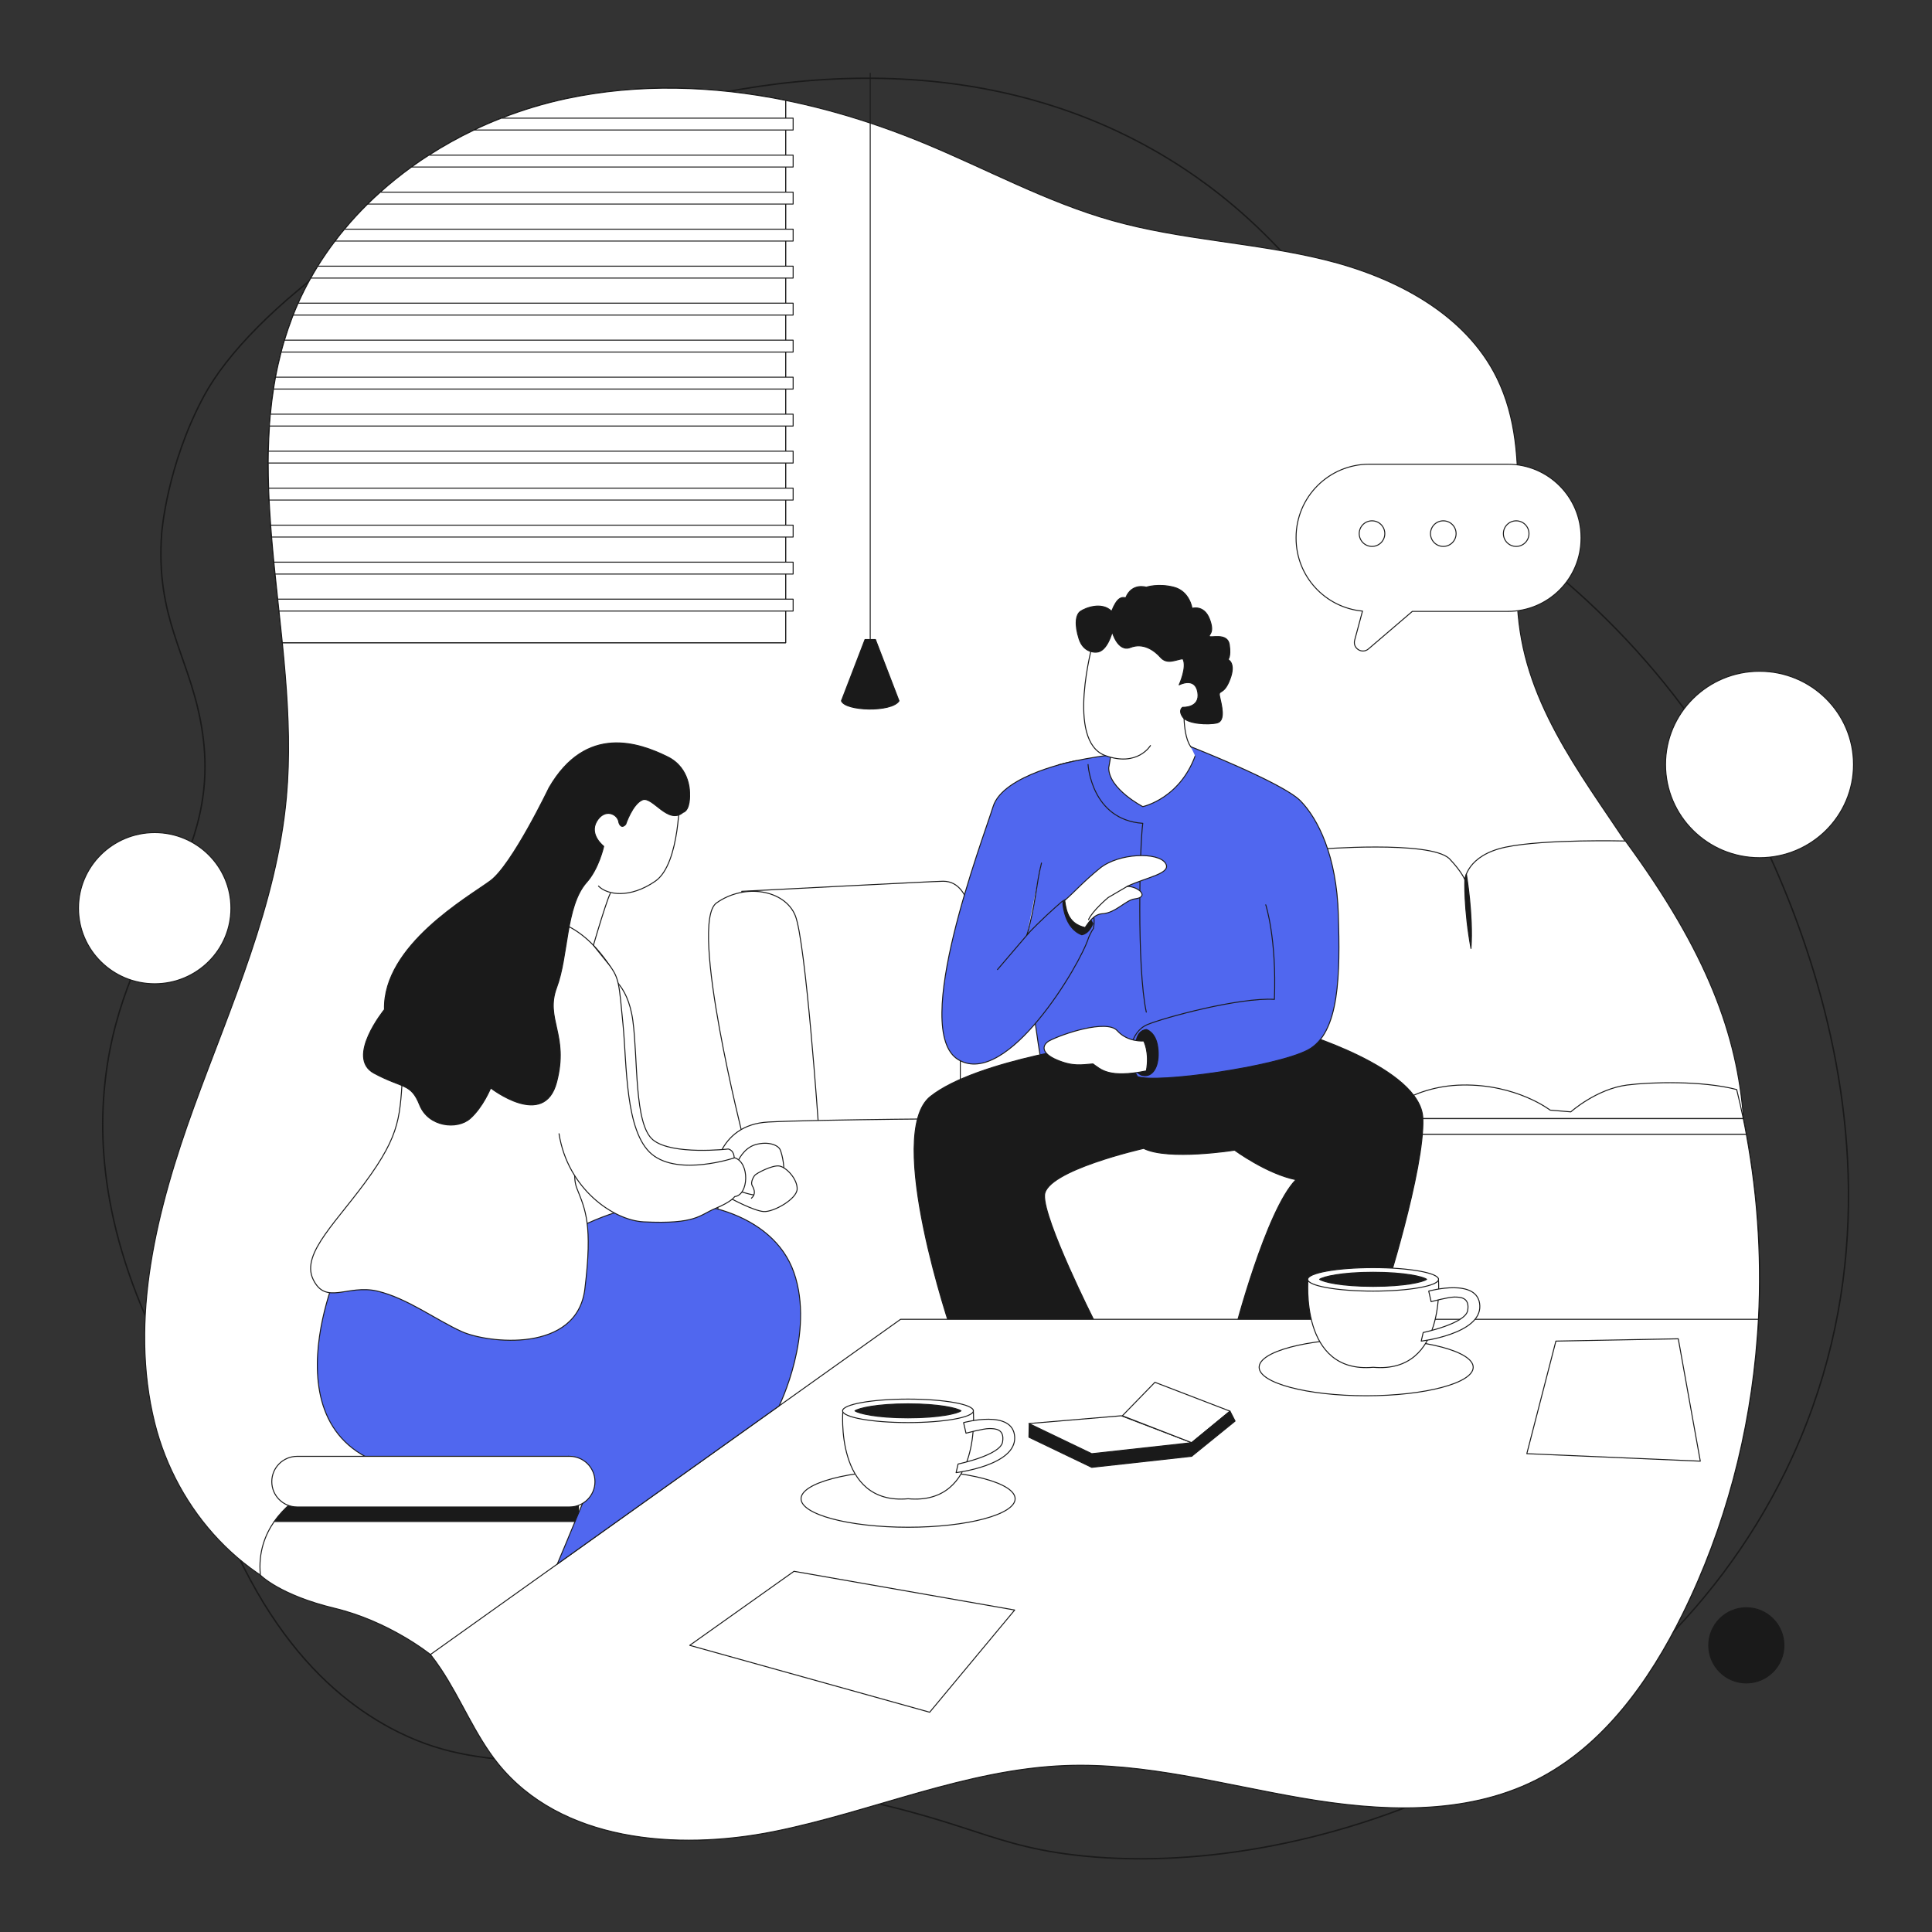 <?xml version="1.0" encoding="utf-8"?>
<!-- Generator: Adobe Illustrator 22.0.0, SVG Export Plug-In . SVG Version: 6.00 Build 0)  -->
<svg version="1.1" id="Layer_1" xmlns="http://www.w3.org/2000/svg" xmlns:xlink="http://www.w3.org/1999/xlink" x="0px" y="0px"
	 viewBox="0 0 4000 4000" style="enable-background:new 0 0 4000 4000;" xml:space="preserve">
<rect x="0" y="0" width="4000" height="4000" fill="#333333" stroke="none"/>
<style type="text/css">
	.st0{fill:none;stroke:#1A1A1A;stroke-width:3;stroke-linecap:round;stroke-linejoin:round;stroke-miterlimit:10;}
	.st1{fill:#1A1A1A;stroke:#1A1A1A;stroke-width:2;stroke-linecap:round;stroke-linejoin:round;stroke-miterlimit:10;}
	.st2{fill:#FFFFFF;stroke:#1A1A1A;stroke-width:2;stroke-linecap:round;stroke-linejoin:round;stroke-miterlimit:10;}
	.st3{fill:#5067EF;stroke:#1A1A1A;stroke-width:2;stroke-linecap:round;stroke-linejoin:round;stroke-miterlimit:10;}
	.st4{fill:none;stroke:#1A1A1A;stroke-width:2;stroke-linecap:round;stroke-linejoin:round;stroke-miterlimit:10;}
</style>
<g>
	<path class="st0" d="M334.7,1104.6c-12.6,173.2,53.7,249.3,80.2,386.7c57,295.6-159.1,415.2-196.9,744.2
		c-16.9,147.1-1.2,362.8,160.5,642c99,439.1,278.3,618.9,430.3,700.4c195.5,104.7,340.4,43.8,802.3,116.7
		c380.5,60.1,413.6,122.2,612.7,145.9c472.2,56.4,1176.4-186.6,1473.4-795.2C4041,2340.7,3600,1636,3544,1549.6
		c-197-303.6-453.3-471.5-605.4-554.5c-144.6-389.9-375.1-570.9-481.4-642c-754.7-505.1-1843.5,111-2035,466.9
		C344.9,963.7,334.7,1104.6,334.7,1104.6z"/>
	<ellipse class="st1" cx="3615.6" cy="3406.5" rx="77.9" ry="77.9"/>
	<path class="st2" d="M320.5,2946.7c-54.1-216.9,4.9-445.4,81.2-655.5c76.3-210.1,171.1-417.9,191.3-640.5
		c30.1-332.3-107.7-681.7,12-993.2c90.5-235.5,320.6-400.5,567.3-453.2c246.7-52.7,506.5-4.6,739.7,91.6
		c130.4,53.8,255.3,122.6,391.1,160.8c143.4,40.4,294.6,45.4,439.3,81c144.7,35.6,291.1,111.1,356.8,244.8
		c80.6,164.2,17.6,362,51,541.9c33.8,182.5,162.5,329.9,260.3,487.6c280.9,452.9,309.7,1051.7,73.5,1529.4
		c-69.1,139.8-165,274.5-304.4,344.3c-147.3,73.7-321.9,64.9-484.3,36.9c-162.3-27.9-323.8-73.4-488.4-67.3
		c-206.6,7.7-401,95.7-603.6,136.5c-202.7,40.8-442.7,20.4-572.1-140.9c-62.5-77.9-92-179.8-162.8-251.5
		c-52-52.7-110.2-55.5-179.2-72.2C505.7,3282.9,365.8,3128,320.5,2946.7z"/>
	<path class="st1" d="M1197.2,3103H615.5c0,0-25.9,15.8-47.7,47.1h630.3C1197.8,3123.1,1197.2,3103,1197.2,3103z"/>
	<path class="st2" d="M567.8,3150.1c-18.2,26.1-33.5,63.1-28.7,111c0,0,39.9,41.3,153.9,68.7c114,27.4,198.3,95.8,198.3,95.8
		s303.1-116.7,305.8-172.4c1.5-30,1.4-71.3,0.9-103.1H567.8z"/>
	<path class="st2" d="M1626.6,207.8v1122.9H584.5c-22.9-230.4-61.2-460.7,20.5-673.4c90.5-235.5,320.6-400.5,567.3-453.2
		C1321.8,172.3,1476.2,177.4,1626.6,207.8z"/>
	<path class="st2" d="M1626.6,207.8v1122.9H584.5c-2.2-21.9-4.5-43.8-6.9-65.7c-0.9-8.2-1.7-16.4-2.6-24.6
		c-1.9-17.3-3.7-34.7-5.5-52c-0.8-8.2-1.7-16.4-2.5-24.6c-1.7-17.4-3.3-34.7-4.7-52c-0.7-8.2-1.3-16.4-1.9-24.6
		c-1.3-17.4-2.4-34.7-3.2-52c-0.4-8.2-0.7-16.4-1-24.6c-0.6-17.4-0.9-34.7-0.9-52c0-8.2,0.1-16.4,0.3-24.6c0.4-17.4,1.1-34.7,2.3-52
		c0.6-8.2,1.3-16.4,2-24.6c1.6-17.4,3.7-34.7,6.4-52c1.3-8.2,2.7-16.4,4.2-24.6c3.2-17.4,7.1-34.7,11.6-52
		c2.1-8.2,4.5-16.4,6.9-24.6c4.8-15.7,10.1-31.3,16-46.8c0.7-1.7,1.3-3.4,2-5.1c3.2-8.3,6.7-16.5,10.3-24.6
		c7.9-17.8,16.6-35.1,26.1-52c4.7-8.3,9.5-16.5,14.5-24.6c11.1-17.9,23-35.2,35.8-52c6.3-8.4,12.8-16.6,19.6-24.6
		c15-18.1,31-35.4,47.8-52c8.5-8.4,17.3-16.6,26.2-24.6c20.5-18.4,42.1-35.8,64.6-52c11.8-8.5,23.9-16.8,36.1-24.6
		c29.9-19.2,61.1-36.6,93.3-52c18.6-8.9,37.6-17.1,56.8-24.6c43.6-17.1,88.6-30.7,134.1-40.4
		C1321.8,172.3,1476.2,177.4,1626.6,207.8z"/>
	<path class="st2" d="M3639.1,2757.1H2036.9v-441.4H2852c0,0,63.8-67.5,176-69.3c112.1-1.8,181.4,52,181.4,52l42.8,3.6
		c0,0,52.9-47.4,116.7-55.6c48.4-6.2,155.5-9.3,226.7,9.4c4.9,19.9,9.4,39.8,13.5,59.9C3639.1,2460.5,3649.1,2609.5,3639.1,2757.1z"
		/>
	<g>
		<path class="st2" d="M1535.7,1845.4c0,0,398.8-20.8,416.7-20.9c67.1-0.6,63.5,124,63.5,124l-7.3,383l-333.1,15.8L1535.7,1845.4z"
			/>
		<path class="st2" d="M1539.4,2358.2c0,0-114.3-447.5-55.9-488.8c58.4-41.3,141-27.2,162.9,25.9c21.9,53.1,48.6,441,48.6,441
			L1539.4,2358.2z"/>
		<path class="st2" d="M1478,2437.9c0,0,3.6-109.4,113.1-114.9c109.4-5.5,443.1-7.3,443.1-7.3s105.7,16.4,113.9,49.2
			c8.2,32.8,17.3,366.6,17.3,366.6l-565.3,204.3l-78.4-162.3L1478,2437.9z"/>
		<path class="st2" d="M3609.2,2315.7H2036.9v32.8h1578.7C3613.6,2337.6,3611.5,2326.6,3609.2,2315.7z"/>
		<path class="st2" d="M2036.9,2348.5v408.5h1602.2c9.3-136.4,1.3-274.1-23.5-408.5H2036.9z"/>
		<path class="st2" d="M3365.3,1741.2c0,0-167.1-4.3-248,12.7c-80.8,17-84.5,67.5-84.5,67.5s-6.1-16.4-32.2-43.8
			c-41-38.3-273.5-19.2-273.5-19.2l-738.9,124.3V2316l1621.5,0C3596.9,2144.2,3536.1,1973.5,3365.3,1741.2z"/>
		<path class="st2" d="M3609.2,2315.7H2852c0,0,63.8-67.5,176-69.3c112.1-1.8,181.4,52,181.4,52l42.8,3.6c0,0,52.9-47.4,116.7-55.6
			c48.4-6.2,155.5-9.3,226.7,9.4C3600.6,2275.7,3605.1,2295.7,3609.2,2315.7z"/>
	</g>
	<path class="st3" d="M2191.2,1583.6c78.6-21.6,292.5-53.1,350.8,3.4c58.4,56.5,155.9,411.3,86.6,542.6
		c-21.9,54.7-21.9,54.7-21.9,54.7s-377.2,49.6-450.4,18.3c0,0-45.6-263-30.1-372.3"/>
	<path class="st4" d="M2252.7,1582.8c0,0,6.6,114.5,113.3,121.8c-6.3,44.7-12.7,298.5,7.3,390.9"/>
	<path class="st1" d="M2945.9,2315.7c-3.6-105.8-262.6-180.6-262.6-180.6l-392.1,23.7c0,0-268.1,34.7-364.7,111.3
		c-96.6,76.6,43.8,487,43.8,487l295.4-21.9c0,0-105.8-209.7-103.1-260.8c2.7-51.1,205.2-96.7,205.2-96.7
		c51.1,25.5,188.3,3.6,188.3,3.6s67,49.2,127.1,61.1c-62,62.9-127.1,314.6-127.1,314.6l285.8-14.6l23.7-58.4
		C2865.7,2684.1,2949.6,2421.5,2945.9,2315.7z"/>
	<path class="st2" d="M3640.6,2731.5c-0.6,12.3-1.4,24.6-2.4,36.9c-14.9,198.6-66.1,394.2-154.5,573
		c-69.1,139.8-165,274.5-304.4,344.3c-147.3,73.7-321.9,64.9-484.3,36.9c-162.3-27.9-323.8-73.4-488.4-67.3
		c-206.6,7.6-401,95.7-603.7,136.5c-202.7,40.8-442.7,20.4-572.1-140.9c-47.6-59.4-76.1-132.7-118.3-196
		c-6.7-10.1-13.8-19.9-21.3-29.4l973.3-694H3640.6z"/>
	<g>
		<path class="st2" d="M1642.1,244.6v24.6H981.3c18.6-8.9,37.6-17.1,56.8-24.6H1642.1z"/>
		<path class="st2" d="M1642.1,321.2v24.6H851.9c11.8-8.5,23.9-16.8,36.1-24.6H1642.1z"/>
		<path class="st2" d="M1642.1,397.9v24.6h-881c8.5-8.4,17.3-16.6,26.2-24.6H1642.1z"/>
		<path class="st2" d="M1642.1,474.5v24.6H693.7c6.3-8.4,12.8-16.6,19.6-24.6H1642.1z"/>
		<path class="st2" d="M1642.1,551.1v24.6H643.4c4.7-8.3,9.5-16.5,14.5-24.6H1642.1z"/>
		<path class="st2" d="M1642.1,627.7v24.6H607c3.2-8.3,6.7-16.5,10.3-24.6H1642.1z"/>
		<path class="st2" d="M1642.1,704.3v24.6H582c2.1-8.2,4.5-16.4,6.9-24.6H1642.1z"/>
		<path class="st2" d="M1642.1,780.9v24.6H566.2c1.3-8.2,2.7-16.4,4.2-24.6H1642.1z"/>
		<path class="st2" d="M1642.1,857.5v24.6H557.7c0.6-8.2,1.3-16.4,2-24.6H1642.1z"/>
		<path class="st2" d="M1642.1,934.1v24.6H555.2c0-8.2,0.1-16.4,0.3-24.6H1642.1z"/>
		<path class="st2" d="M1642.1,1010.7v24.6h-1085c-0.4-8.2-0.7-16.4-1-24.6H1642.1z"/>
		<path class="st2" d="M1642.1,1087.3v24.6H562.3c-0.7-8.2-1.3-16.4-1.9-24.6H1642.1z"/>
		<path class="st2" d="M1642.1,1163.9v24.6H569.5c-0.8-8.2-1.7-16.4-2.5-24.6H1642.1z"/>
		<path class="st2" d="M1642.1,1240.5v24.6H577.6c-0.9-8.2-1.7-16.4-2.6-24.6H1642.1z"/>
	</g>
	<line class="st2" x1="1801.7" y1="151.6" x2="1801.7" y2="1330.8"/>
	<path class="st1" d="M1790.9,1324.1l-48.8,127c8.2,21.3,104.3,23.8,119.2,0l-48.8-127H1790.9z"/>
	<path class="st2" d="M2381.9,1543.6c0,0-26.7,45-93.6,20.7c-82.4-30-25.5-233.5-25.5-233.5s69.3-58.4,145.9-17
		c76.6,41.3,38.9,97.3,38.9,97.3s15.8-6.1,29.2,1.2c13.4,7.3,18.2,29.2-1.2,52.3c-19.5,12.2-24.3,3.5-24.3,3.5s-3.6,80.4,26.7,86.5
		C2447.5,1653,2366,1670,2366,1670s-70.5-36.5-70.5-80.3l3.8-22"/>
	<path class="st3" d="M2228.2,1574.9c0,0-151.5,28.2-172.1,95.1c-20.7,66.9-172.6,464.5-71.7,524.1
		c100.9,59.6,253-198.4,269.4-252.8c0.7-1.6,5.1-12.2,10.2-19.2c8.6-52.9-29.8-77.7-64.6-56.1c-0.2,0.2-0.4,0.3-0.6,0.5
		c-14.7,12.6-44,38.6-72.5,68.8"/>
	<path class="st1" d="M2200.7,1871c0,0,2.6,50.8,39.1,64.4c16.4-3.2,22.8-23.3,22.8-23.3s-23.9-45-33.9-48.7
		c-10-3.6-28.3-1.2-28,5.9"/>
	<path class="st3" d="M2465.4,1546c0,0,190.6,74.7,227.1,112.1c36.5,37.4,74.8,114,78.4,235.3c3.6,121.3,3.6,246.2-63.8,280.9
		c-67.5,34.7-313.6,69.3-351.9,54.7c-27.4-39.2-14.6-93,20.1-107.6c34.6-14.6,191.1-56.8,263.2-52.3
		c4.9-126.8-17.9-195.8-17.9-195.8"/>
	<path class="st1" d="M2373.3,2131.5c0,0,19.5,4.9,23.7,36.5c4.3,31.6-5.5,56.8-23.7,59c-18.2,2.1-27.4-15.2-24.9-41.9
		C2350.9,2158.2,2352.1,2134.5,2373.3,2131.5z"/>
	<path class="st2" d="M2367.9,2155.2c0,0-33.1,3-54.8-21.3c-21.7-24.3-114.7,6.9-141.5,21.4c-14.6,9-16.4,25.4,17,39.4
		c33.4,14,51.1,9.8,74.2,8c16.4,11.4,32.1,30.3,110.6,14.5C2380.6,2178.3,2367.9,2155.2,2367.9,2155.2z"/>
	<g>
		<ellipse class="st2" cx="1880.1" cy="3103" rx="221.6" ry="59"/>
		<path class="st2" d="M2015,2919.4l-134.9-3.6l-134.9,3.6c0,0-18.2,197.6,134.9,183.6C2033.3,3117,2015,2919.4,2015,2919.4z"/>
		<ellipse class="st2" cx="1879.9" cy="2921" rx="135.4" ry="24.3"/>
		<path class="st1" d="M1879.9,2935.5c-65.2,0-102.1-9-109.8-14.5c7.7-5.5,44.6-14.5,109.8-14.5c65.2,0,102.1,9,109.8,14.5
			C1982,2926.5,1945.1,2935.5,1879.9,2935.5z"/>
		<path class="st2" d="M1995,2945.4c0,0,103.1-28.7,105.8,30.1c2.7,58.8-121.3,73.4-121.3,73.4l4.1-17.8c0,0,87.5-18.2,92.1-45.6
			c4.6-27.4-15.5-27.8-27.8-27.8c-12.3,0-47.9,9.6-47.9,9.6L1995,2945.4z"/>
	</g>
	<g>
		<ellipse class="st2" cx="2828.5" cy="2830.8" rx="221.6" ry="59"/>
		<path class="st2" d="M2978,2647.2l-134.9-3.6l-134.9,3.6c0,0-18.2,197.6,134.9,183.6C2996.2,2844.7,2978,2647.2,2978,2647.2z"/>
		<ellipse class="st2" cx="2842.9" cy="2648.8" rx="135.4" ry="24.3"/>
		<path class="st1" d="M2842.9,2663.3c-65.8,0-103-9-110.8-14.6c7.8-5.5,45-14.6,110.8-14.6c65.8,0,103,9,110.8,14.6
			C2945.9,2654.3,2908.6,2663.3,2842.9,2663.3z"/>
		<path class="st2" d="M2958,2673.1c0,0,103.1-28.7,105.8,30.1c2.7,58.8-121.3,73.4-121.3,73.4l4.1-17.8c0,0,87.5-18.2,92.1-45.6
			c4.6-27.4-15.5-27.8-27.8-27.8c-12.3,0-47.9,9.6-47.9,9.6L2958,2673.1z"/>
	</g>
	<polygon class="st1" points="2467.2,2986.9 2467.2,3015.1 2260.3,3038 2130.3,2975.6 2130.9,2947.6 2260.3,3009.7 	"/>
	<polygon class="st2" points="2467.2,2986.9 2260.3,3009.7 2130.9,2947.6 2130.3,2947.3 2321.4,2931.2 	"/>
	<polygon class="st2" points="2323.7,2931.2 2391.1,2861.9 2546.6,2921.7 2467.2,2986.9 	"/>
	<polygon class="st1" points="2557.1,2942.2 2546.6,2921.7 2467.2,2986.9 2467.2,3015.1 	"/>
	<polygon class="st2" points="3221.3,2776.6 3161.1,3009.7 3520.3,3025.2 3474.7,2771.8 	"/>
	<polygon class="st2" points="1643.9,3253.2 2100.8,3333.4 1924.8,3545 1428,3406.5 	"/>
	<path class="st1" d="M2270,1350.2c0,0-26.1,3-35.9-27.4s-6.7-50.5,3-57.1c9.7-6.7,43.8-20.7,64.4,0c11.5-29.2,20.7-29.8,29.2-28
		c12.8-31.6,42.5-21.9,42.5-21.9s24.3-8.5,57.1,0c32.8,8.5,37.7,43.8,37.7,43.8s24.3-8,35.9,21.6c11.5,29.5-1.8,31.9,0,36.2
		c1.8,4.3,37.7-8.5,41.3,17.6c3.6,26.1-3,30.4-3,30.4s17.4,6.7,4.1,41.3c-13.2,34.7-24.8,19.5-21.1,35.9
		c3.6,16.4,12.8,49.9-5.5,54.1c-18.2,4.3-61.4,2.2-71.1-12.3c-9.7-14.5,0-20,0-20s36.8,2.1,31.3-31c-5.5-33.1-38.6-15.5-38.6-15.5
		s17.3-37.4,7.6-54.1c-14.3,1.8-32.5,12.5-45.9-2.7c-13.4-15.2-36.5-31-62.6-20.7c-26.1,10.3-37.7-32.2-37.7-32.2
		S2292.5,1349.6,2270,1350.2z"/>
	<path class="st3" d="M697.5,2634.9c0,0-180.5,415.9,220.6,414c220.6-16.4,258.9-33.8,258.9-33.8s63.2,14.5,32.8,88.6
		c-30.4,74.1-56,134.5-56,134.5l459.3-327.5c0,0,74.4-150,30.7-275.9c-43.8-125.8-213.3-162.3-324.6-136.8
		c-111.2,25.5-171.4,74.8-171.4,74.8L697.5,2634.9z"/>
	<path class="st2" d="M1239.1,1834.5c18.2,18.6,65.3,26.1,117.6-10.1c52.3-36.1,50.2-181.8,50.2-181.8s-162.9-44.4-210.3,35.9
		c-47.4,80.3-102.6,255-102.6,255l125.7,53.8c0,0,34.1-118.7,43.8-137.5"/>
	<path class="st2" d="M890.8,2023.9c0,0-45.6,60.2-54.7,167.8c-9.1,107.6,0,142.3-67.5,238.9S622,2594.1,648.3,2648.8
		c26.3,54.6,71.1,9.7,133.1,24.3c62,14.7,122.2,60.3,175.1,84c52.9,23.7,238,45.6,254.4-88.5c16.4-134.1,0.9-164.2-16.4-207.9
		c-17.3-43.8,18.2-113.4,18.2-113.4s103.9-267.8,48.3-349.9c-55.6-82.1-122.2-105.8-176-89.4
		C1031.2,1924.5,928.5,1943.7,890.8,2023.9z"/>
	<path class="st2" d="M1256.4,2017.5c0,0,42.9,15.5,53.8,95.3c10.9,79.8,2.4,215.1,41.9,247.3c39.5,32.2,155.6,18.8,155.6,18.8
		s14.4,1.9,12.2,24.3c-32.8,28.6-127.6,31-181.1,7.9C1285.3,2388,1256.4,2017.5,1256.4,2017.5z"/>
	<path class="st2" d="M1527.7,2404.6c0,0,11.1-27.5,36.6-34.8s46.8,0.6,51.1,10.9c4.3,10.3,10.9,39.5,5.5,59.6
		c-5.5,20.1-29.1,34.7-48.6,34.7c-19.5,0-35.6-8.5-44.6-8.5c-9,0-10.8-54.7-10.8-54.7L1527.7,2404.6z"/>
	<path class="st2" d="M1512,2480.7c0,0,48.6,26.5,69.3,27.7c20.7,1.2,68.3-25.9,69.1-46.4c0.8-20.5-21.7-44.8-36.3-47.8
		c-14.6-3-49.1,15.5-51.7,19.5c0,0-9.7,12.8-4.9,21.3c4.9,8.5,7.3,18.1-1.8,25.8"/>
	<path class="st2" d="M1157.4,2347.3c17.9,113.8,112.3,179.3,175.3,182.4c109.3,5.3,115.2-14.1,148.5-27.8
		c34-14,39.9-24.5,39.9-24.5c29.2-3,31.6-70.5,0-80.3c0,0-115.5,38.9-171.4-7.3c-55.9-46.2-51.7-186.5-59.9-269.6
		c-8.2-83-7.3-94.5-28.9-122.9l-32.5-40.3"/>
	<path class="st2" d="M1179.4,3120H615.1c-29,0-52.4-23.5-52.4-52.4l0,0c0-29,23.5-52.4,52.4-52.4h564.3c29,0,52.4,23.5,52.4,52.4
		l0,0C1231.8,3096.5,1208.4,3120,1179.4,3120z"/>
	<path class="st1" d="M796,2090.1c0,0-81.4,99.8-21.3,132c60.2,32.2,76,20,94.2,65.6c18.2,45.6,77.8,51.7,104.5,28
		c26.7-23.7,42.5-63.2,42.5-63.2s110.8,86.5,136.5-12.1c25.8-98.6-24.6-130.2,0-195.8c24.6-65.7,18.5-166.9,61-216.7
		c26.4-28.7,36.5-75.7,36.5-75.7s-31-23.7-14.6-51.7c16.4-28,44.4-15.8,46.2,3c5.5,14.6,14,3,14,3s14-42,34.6-50.5
		c20.7-8.5,52.9,52.3,83.9,26.1c15.8-4.9,13.7-38.6,13.7-38.6s2.6-52.9-45.6-76.6c-58.9-29-168.7-68.3-245.3,64.1
		c0,0-76.6,159.7-121.6,192.7C970.5,1856.8,792.4,1957.3,796,2090.1z"/>
	<path class="st2" d="M2126.2,1935.4c17.9-61.7,19-105.1,30.1-148.6"/>
	<line class="st2" x1="2065.2" y1="2007.4" x2="2130.3" y2="1931.2"/>
	<g>
		<path class="st2" d="M2413,1787.2c-15.1-23.6-96.6-21.4-135.9,10.5c-35.2,28.7-50,46.6-72.7,66.6c3.2,24.2,9.2,48.6,42.2,56.1
			c8-11.9,18.9-27.7,35.6-28.6c27.7-1.5,48.5-28.5,67-30.7c31.5-3.6,8.4-25.7-15.5-26C2374.3,1815.9,2426.7,1808.6,2413,1787.2z"/>
		<path class="st4" d="M2334.9,1834.5c-14.9,8.7-40.6,23.8-40.6,23.8s-32.1,26.8-40.6,45.6"/>
	</g>
	<path class="st1" d="M3032.8,1821.4c0,0-2.5,58.4,12.7,142.3c4.9-68-9.5-154.1-9.5-154.1L3032.8,1821.4z"/>
	<ellipse class="st2" cx="3642.9" cy="1582.8" rx="194.6" ry="193"/>
	<ellipse class="st2" cx="320.3" cy="1880.3" rx="157.8" ry="156.5"/>
	<g>
		<path class="st2" d="M3121.7,961.1h-286.8c-83.7,0-151.5,67.9-151.5,151.6v1.6c0,79,60.4,143.8,137.5,150.9
			c-4.7,18-10.7,40.1-16.2,60.2c-4.6,16.8,15.3,29.5,28.6,18.1l90.8-77.7h197.8c83.7,0,151.5-67.9,151.5-151.6v-1.6
			C3273.3,1029,3205.4,961.1,3121.7,961.1z"/>
		<ellipse class="st2" cx="2840.6" cy="1104.8" rx="26.5" ry="26.5"/>
		<ellipse class="st2" cx="2988.2" cy="1104.8" rx="26.5" ry="26.5"/>
		<ellipse class="st2" cx="3139.1" cy="1104.8" rx="26.5" ry="26.5"/>
	</g>
</g>
</svg>
